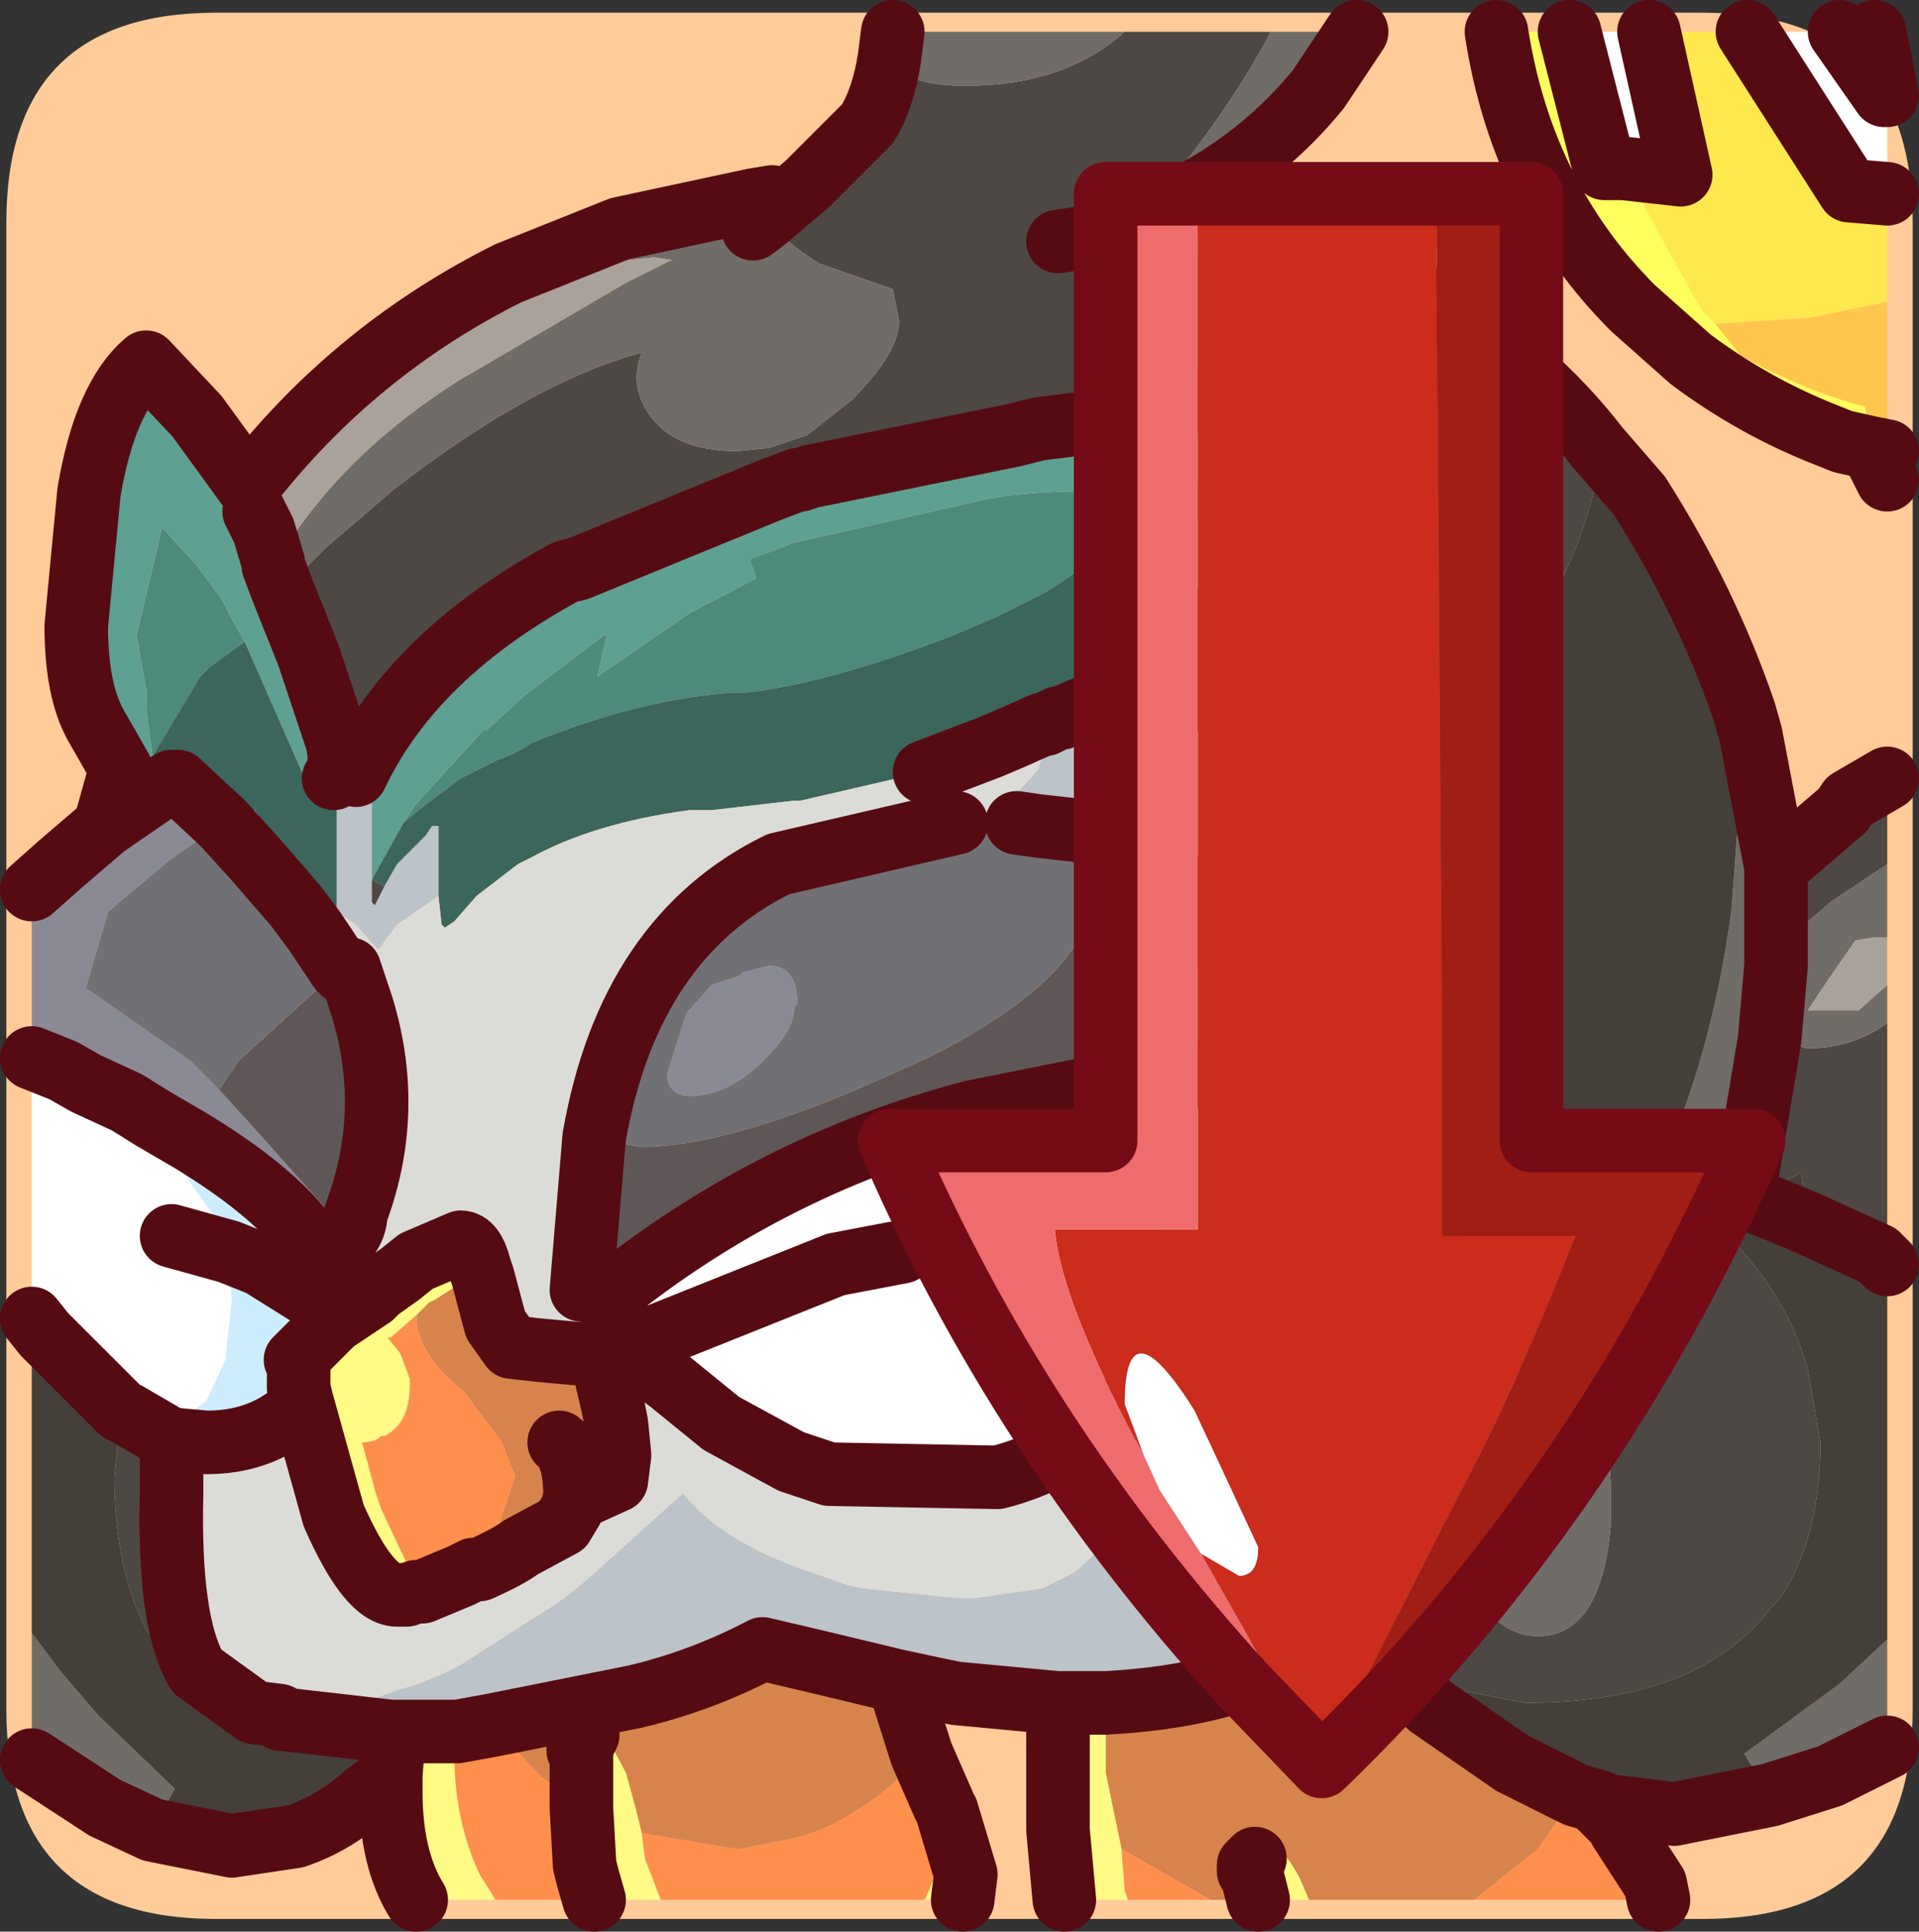 <?xml version="1.0" encoding="UTF-8" standalone="no"?>
<svg xmlns:ffdec="https://www.free-decompiler.com/flash" xmlns:xlink="http://www.w3.org/1999/xlink" ffdec:objectType="frame" height="30.4px" width="30.2px" xmlns="http://www.w3.org/2000/svg">
  <rect width="100%" height="100%" fill="#333333" stroke="none"/>
  <g transform="matrix(1.0, 0.0, 0.0, 1.0, 0.15, 0.15)">
    <use ffdec:characterId="1" height="30.0" transform="matrix(1.0, 0.0, 0.0, 1.0, 0.0, 0.0)" width="30.0" xlink:href="#shape0"/>
    <use ffdec:characterId="3" height="30.4" transform="matrix(1.0, 0.0, 0.0, 1.0, -0.15, -0.15)" width="30.2" xlink:href="#sprite0"/>
  </g>
  <defs>
    <g id="shape0" transform="matrix(1.0, 0.0, 0.0, 1.0, 0.0, 0.0)">
      <path d="M0.0 0.0 L30.0 0.0 30.0 30.0 0.0 30.0 0.0 0.0" fill="#33cc66" fill-opacity="0.0" fill-rule="evenodd" stroke="none"/>
    </g>
    <g id="sprite0" transform="matrix(1.0, 0.0, 0.0, 1.0, 30.1, 30.2)">
      <use ffdec:characterId="2" height="30.4" transform="matrix(1.0, 0.0, 0.0, 1.0, -30.1, -30.2)" width="30.2" xlink:href="#shape1"/>
    </g>
    <g id="shape1" transform="matrix(1.0, 0.0, 0.0, 1.0, 30.1, 30.2)">
      <path d="M0.0 -26.7 L0.0 -3.3 Q0.0 0.0 -3.3 0.0 L-26.7 0.0 Q-30.0 0.0 -30.0 -3.3 L-30.0 -26.7 Q-30.0 -30.0 -26.7 -30.0 L-3.3 -30.0 Q0.0 -30.0 0.0 -26.7" fill="#ffcc99" fill-rule="evenodd" stroke="none"/>
      <path d="M-16.1 -29.3 L-16.05 -29.15 Q-15.7 -28.85 -14.9 -28.85 -13.35 -28.85 -12.4 -29.7 L-10.1 -29.7 Q-10.7 -28.55 -11.8 -27.2 L-12.2 -26.75 -13.1 -26.45 -13.1 -26.3 -13.35 -26.1 -11.55 -26.2 -9.5 -26.05 -7.55 -25.25 -7.5 -25.4 Q-5.95 -24.45 -4.95 -23.15 L-4.3 -22.4 -5.0 -22.55 Q-5.5 -20.35 -7.55 -18.45 L-8.75 -17.55 -9.35 -18.25 Q-10.45 -19.25 -11.8 -19.25 L-12.25 -19.2 -12.0 -19.4 Q-11.05 -20.2 -10.25 -21.55 L-10.0 -22.1 Q-9.45 -23.15 -9.45 -23.8 L-9.5 -23.95 -9.5 -24.1 -10.15 -24.1 -12.6 -23.65 -12.55 -23.4 -12.95 -23.55 -13.75 -23.45 -14.15 -23.35 -17.35 -22.7 -17.5 -22.65 -17.55 -22.65 -17.95 -22.5 -21.0 -21.25 -21.2 -21.2 Q-23.6 -19.9 -24.5 -18.0 L-24.55 -17.9 -24.8 -17.7 -24.85 -17.8 -24.85 -17.9 -24.85 -17.95 -24.85 -18.05 -24.8 -18.55 -25.25 -19.9 -25.45 -20.4 -25.65 -20.9 -24.95 -21.6 -23.9 -22.5 Q-21.7 -24.2 -20.0 -24.65 -20.2 -24.15 -19.9 -23.7 -19.5 -23.1 -18.5 -23.1 L-18.0 -23.15 -17.4 -23.35 -16.7 -23.9 Q-15.95 -24.65 -15.95 -25.15 L-16.05 -25.65 -17.2 -26.05 Q-17.7 -26.35 -18.05 -26.75 L-17.4 -27.3 -16.45 -28.25 Q-16.2 -28.65 -16.1 -29.3 M-13.45 -26.4 L-13.1 -26.45 -13.45 -26.4 M-24.05 -16.25 L-24.2 -15.95 -24.25 -16.0 -24.25 -16.35 -24.05 -16.25 M-24.8 -18.55 Q-24.7 -18.15 -24.85 -17.95 -24.7 -18.15 -24.8 -18.55 M-27.4 -7.55 L-27.4 -6.7 Q-27.45 -4.65 -27.0 -3.9 L-26.1 -3.25 -25.7 -3.2 -25.7 -3.15 -23.95 -2.95 -24.55 -2.9 Q-26.65 -2.9 -27.55 -4.25 L-27.8 -4.55 Q-28.3 -5.55 -28.3 -6.95 L-28.2 -8.0 -28.1 -7.95 -27.5 -7.6 -27.4 -7.55 M-2.15 -16.55 L-1.1 -17.45 -1.0 -17.6 -0.4 -17.95 -0.4 -16.6 -0.7 -16.4 -1.3 -16.0 -1.35 -15.95 -1.7 -15.65 -2.15 -15.0 -2.15 -16.55 M-0.4 -14.1 L-0.4 -10.3 -0.55 -10.45 -1.65 -10.95 -1.75 -11.75 Q-1.9 -11.65 -2.2 -11.55 L-2.65 -11.45 -2.25 -13.85 -1.65 -13.7 Q-1.05 -13.7 -0.55 -14.0 L-0.4 -14.1 M-12.95 -23.55 L-12.6 -23.65 -12.95 -23.55 M-4.15 -11.5 L-4.0 -11.5 -3.85 -11.5 -2.7 -11.35 -2.65 -11.35 -2.25 -11.2 -2.85 -10.7 Q-1.95 -9.75 -1.65 -8.65 L-1.45 -7.5 Q-1.45 -6.05 -2.05 -5.1 L-2.35 -4.75 Q-3.5 -3.4 -6.1 -3.4 L-7.65 -3.7 -8.05 -3.8 -8.3 -4.15 -8.7 -4.9 -8.9 -5.55 -9.05 -6.45 -9.0 -7.8 -9.05 -8.0 Q-8.9 -8.95 -8.35 -9.65 L-7.1 -10.7 Q-5.75 -11.45 -4.15 -11.5 M-4.75 -6.85 L-4.8 -7.6 -4.85 -8.05 Q-5.0 -9.05 -5.55 -9.45 -5.9 -9.8 -6.45 -9.8 L-6.9 -9.65 -7.45 -9.3 -7.2 -9.0 -7.55 -8.3 -7.55 -7.5 -7.55 -7.3 -7.25 -5.75 -7.15 -5.5 Q-6.6 -4.45 -5.9 -4.45 -4.9 -4.45 -4.75 -6.2 L-4.75 -6.85" fill="#4d4843" fill-rule="evenodd" stroke="none"/>
      <path d="M-16.1 -29.3 L-16.05 -29.7 -12.4 -29.7 Q-13.35 -28.85 -14.9 -28.85 -15.7 -28.85 -16.05 -29.15 L-16.1 -29.3 M-18.25 -26.6 L-18.05 -26.75 -18.25 -26.6 M-20.35 -26.6 L-18.25 -27.05 -17.95 -27.1 -17.65 -27.3 -17.4 -27.3 -18.05 -26.75 Q-17.7 -26.35 -17.2 -26.05 L-16.05 -25.65 -15.95 -25.15 Q-15.95 -24.65 -16.7 -23.9 L-17.4 -23.35 -18.0 -23.15 -18.5 -23.1 Q-19.5 -23.1 -19.9 -23.7 -20.2 -24.15 -20.0 -24.65 -21.7 -24.2 -23.9 -22.5 L-24.95 -21.6 -25.65 -20.9 -25.8 -21.3 -25.8 -21.35 -25.95 -21.85 -25.5 -21.75 Q-24.55 -23.15 -22.9 -24.2 L-20.25 -25.75 Q-19.85 -25.95 -19.55 -26.1 L-19.5 -26.1 -19.8 -26.15 -20.3 -26.1 -20.35 -26.6 M-12.2 -26.75 L-11.8 -27.2 Q-10.7 -28.55 -10.1 -29.7 L-8.75 -29.7 -9.35 -28.8 Q-10.2 -27.75 -11.45 -27.1 L-12.2 -26.75 -11.45 -27.1 Q-9.2 -26.45 -7.5 -25.4 L-7.55 -25.25 -9.5 -26.05 -11.55 -26.2 -13.35 -26.1 -13.1 -26.3 -13.1 -26.45 -12.2 -26.75 M-29.6 -4.5 L-29.15 -3.9 -28.55 -3.2 -27.35 -2.05 -27.7 -1.4 -28.45 -1.75 -29.6 -2.5 -29.6 -4.5 M-9.05 -5.3 L-9.35 -6.25 -9.3 -6.3 Q-9.2 -6.4 -9.05 -6.45 L-8.9 -5.55 -8.7 -4.9 -8.95 -4.85 -9.05 -5.3 M-2.55 -18.65 L-2.15 -16.55 -2.15 -15.0 -1.7 -15.65 -1.35 -15.95 -1.3 -16.0 -0.7 -16.4 -0.4 -16.6 -0.4 -15.45 -0.6 -15.45 -0.9 -15.4 -1.35 -14.75 -1.65 -14.3 -0.85 -14.3 -0.4 -14.7 -0.4 -14.1 -0.55 -14.0 Q-1.05 -13.7 -1.65 -13.7 L-2.25 -13.85 -2.15 -15.0 -2.25 -13.85 -2.65 -11.45 -2.7 -11.35 -3.85 -11.5 -4.0 -11.5 -4.15 -11.5 -4.15 -11.6 -4.0 -11.75 Q-3.15 -13.6 -2.85 -15.9 L-2.65 -18.6 -2.55 -18.65 M-0.4 -4.4 L-0.4 -2.7 -1.3 -2.25 -2.25 -1.95 -2.65 -2.6 -1.15 -3.7 -0.4 -4.4 M-4.75 -6.85 L-4.75 -6.2 Q-4.9 -4.45 -5.9 -4.45 -6.6 -4.45 -7.15 -5.5 L-7.25 -5.75 -7.55 -7.3 -7.55 -7.5 -7.55 -8.3 -7.2 -9.0 -7.45 -9.3 -6.9 -9.65 -6.45 -9.8 Q-5.9 -9.8 -5.55 -9.45 -5.0 -9.05 -4.85 -8.05 L-4.8 -7.6 -4.75 -6.85 M-6.15 -8.55 Q-6.85 -8.55 -6.85 -7.25 L-6.75 -7.0 -6.6 -6.85 -6.25 -6.7 -6.0 -6.7 -5.6 -7.2 -5.5 -8.0 Q-5.5 -8.35 -5.8 -8.45 L-6.15 -8.55" fill="#706c68" fill-rule="evenodd" stroke="none"/>
      <path d="M-20.35 -26.6 L-20.3 -26.1 -19.8 -26.15 -19.5 -26.1 -19.55 -26.1 Q-19.85 -25.95 -20.25 -25.75 L-22.9 -24.2 Q-24.55 -23.15 -25.5 -21.75 L-25.95 -21.85 -26.1 -22.15 -26.2 -22.55 -26.15 -22.6 Q-24.5 -24.7 -22.1 -25.9 L-20.35 -26.6 M-0.4 -15.45 L-0.4 -14.7 -0.85 -14.3 -1.65 -14.3 -1.35 -14.75 -0.9 -15.4 -0.6 -15.45 -0.4 -15.45 M-6.15 -8.55 L-5.8 -8.45 Q-5.5 -8.35 -5.5 -8.0 L-5.6 -7.2 -6.0 -6.7 -6.25 -6.7 -6.6 -6.85 -6.75 -7.0 -6.85 -7.25 Q-6.85 -8.55 -6.15 -8.55" fill="#a9a29a" fill-rule="evenodd" stroke="none"/>
      <path d="M-6.55 -29.7 L-5.4 -29.7 -4.85 -27.55 -4.55 -27.55 -3.45 -25.55 -3.3 -25.3 -3.1 -25.1 -2.7 -24.6 Q-1.7 -24.05 -0.75 -23.8 L-0.7 -23.55 -0.4 -23.6 -0.4 -23.1 -0.65 -23.15 -0.7 -23.5 -1.3 -23.35 -1.35 -23.4 -1.35 -23.35 Q-2.5 -23.8 -3.5 -24.55 L-3.5 -25.15 -3.85 -25.15 -4.4 -25.35 Q-6.15 -27.1 -6.55 -29.7" fill="#ffff5e" fill-rule="evenodd" stroke="none"/>
      <path d="M-5.4 -29.7 L-4.15 -29.7 -3.65 -27.45 -4.55 -27.55 -4.85 -27.55 -5.4 -29.7 M-2.6 -29.7 L-1.15 -29.7 -0.45 -28.7 -0.4 -28.7 -0.6 -29.7 -0.4 -29.7 -0.4 -28.7 -0.4 -27.15 -1.0 -27.2 -2.6 -29.7 M-29.6 -13.55 L-29.1 -13.35 -28.75 -13.15 -28.2 -12.7 -27.5 -12.15 -26.65 -10.95 -26.5 -10.5 -27.4 -10.75 -26.5 -10.5 -26.45 -9.75 -26.55 -8.8 -26.85 -8.15 -27.4 -7.75 -27.5 -7.6 -28.1 -7.95 -28.2 -8.0 -29.4 -9.2 -29.6 -9.45 -29.6 -13.55 M-14.4 -6.95 L-17.05 -7.0 -17.65 -7.2 -18.75 -7.8 -19.55 -8.45 -20.15 -8.9 -20.2 -8.95 -20.2 -9.0 -19.95 -9.1 -20.3 -9.45 -20.4 -9.55 -20.6 -9.75 -20.35 -9.95 Q-17.85 -11.9 -14.8 -12.7 L-12.55 -13.15 -12.4 -12.8 Q-11.8 -11.9 -11.8 -11.15 -11.8 -10.6 -12.05 -10.0 L-12.4 -9.25 -12.8 -8.65 -13.05 -8.35 -14.4 -6.95 M-15.9 -10.5 L-16.95 -10.3 -19.95 -9.1 -16.95 -10.3 -15.9 -10.5" fill="#ffffff" fill-rule="evenodd" stroke="none"/>
      <path d="M-4.15 -29.7 L-2.6 -29.7 -1.0 -27.2 -0.4 -27.15 -0.4 -25.45 -1.6 -25.2 -3.1 -25.1 -3.3 -25.3 -3.45 -25.55 -4.55 -27.55 -3.65 -27.45 -4.15 -29.7 M-1.15 -29.7 L-0.6 -29.7 -0.4 -28.7 -0.45 -28.7 -1.15 -29.7 M-0.55 -22.95 L-0.4 -23.0 -0.4 -22.65 -0.55 -22.95 M-4.4 -25.35 L-3.85 -25.15 -3.5 -25.15 -3.5 -24.55 -4.4 -25.35 M-1.3 -23.35 L-0.7 -23.5 -0.65 -23.15 -1.1 -23.25 -1.35 -23.35 -1.3 -23.35" fill="#ffe84d" fill-rule="evenodd" stroke="none"/>
      <path d="M-0.4 -25.45 L-0.4 -23.6 -0.7 -23.55 -0.75 -23.8 Q-1.7 -24.05 -2.7 -24.6 L-3.1 -25.1 -1.6 -25.2 -0.4 -25.45 M-1.35 -23.35 L-1.35 -23.4 -1.3 -23.35 -1.35 -23.35" fill="#ffc64d" fill-rule="evenodd" stroke="none"/>
      <path d="M-23.75 -17.25 L-23.55 -17.55 -22.5 -18.7 -22.45 -18.7 -21.85 -19.25 -20.6 -20.2 -20.55 -20.2 -20.7 -19.55 -19.25 -20.55 -18.2 -21.1 -18.3 -21.4 -17.75 -21.6 -17.65 -21.65 -14.55 -22.35 -14.25 -22.4 -13.7 -22.45 -12.35 -22.5 Q-12.4 -21.6 -13.7 -20.85 L-14.4 -20.5 -15.1 -20.2 Q-17.05 -19.45 -18.35 -19.3 L-18.5 -19.3 -18.55 -19.3 Q-20.05 -19.2 -21.75 -18.5 -21.95 -18.35 -22.25 -18.25 L-22.85 -17.95 -23.45 -17.5 -23.75 -17.25 M-27.7 -18.3 L-27.8 -19.05 -27.8 -19.35 -27.95 -20.2 -27.55 -21.9 -27.0 -21.3 -26.6 -20.75 -26.5 -20.55 -26.25 -20.1 -26.8 -19.7 -26.95 -19.55 -27.7 -18.3" fill="#4e8a7c" fill-rule="evenodd" stroke="none"/>
      <path d="M-25.95 -21.85 L-25.8 -21.35 -25.8 -21.3 -25.65 -20.9 -25.45 -20.4 -25.25 -19.9 -24.8 -18.55 -24.85 -18.05 -24.85 -17.95 -24.85 -17.9 -24.85 -17.8 -24.8 -17.7 -25.15 -17.6 -26.25 -20.1 -26.5 -20.55 -26.6 -20.75 -27.0 -21.3 -27.55 -21.9 -27.95 -20.2 -27.8 -19.35 -27.8 -19.05 -27.7 -18.3 -27.75 -17.95 -27.8 -17.8 -28.1 -17.9 -28.2 -18.1 -28.6 -18.8 Q-28.9 -19.35 -28.9 -20.35 L-28.7 -22.45 Q-28.45 -23.95 -27.8 -24.5 L-27.0 -23.65 -26.2 -22.55 -26.1 -22.15 -25.95 -21.85 M-12.35 -22.5 L-13.7 -22.45 -14.25 -22.4 -14.55 -22.35 -17.65 -21.65 -17.75 -21.6 -18.3 -21.4 -18.2 -21.1 -19.25 -20.55 -20.7 -19.55 -20.55 -20.2 -20.6 -20.2 -21.85 -19.25 -22.45 -18.7 -22.5 -18.7 -23.55 -17.55 -23.75 -17.25 -24.25 -16.35 -24.25 -17.9 -24.5 -18.0 Q-23.6 -19.9 -21.2 -21.2 L-21.0 -21.25 -17.95 -22.5 -17.55 -22.65 -17.5 -22.65 -17.35 -22.7 -14.15 -23.35 -13.75 -23.45 -12.95 -23.55 -12.55 -23.4 -12.6 -23.65 -10.15 -24.1 -9.5 -24.1 -9.5 -23.95 -9.45 -23.8 Q-9.45 -23.15 -10.0 -22.1 L-10.25 -21.55 Q-11.05 -20.2 -12.0 -19.4 L-12.25 -19.2 -13.05 -19.05 Q-11.8 -20.55 -11.35 -21.65 L-11.1 -22.55 -12.35 -22.5" fill="#5ea092" fill-rule="evenodd" stroke="none"/>
      <path d="M-23.75 -17.25 L-23.45 -17.5 -22.85 -17.95 -22.25 -18.25 Q-21.95 -18.35 -21.75 -18.5 -20.05 -19.2 -18.55 -19.3 L-18.5 -19.3 -18.35 -19.3 Q-17.05 -19.45 -15.1 -20.2 L-14.4 -20.5 -13.7 -20.85 Q-12.4 -21.6 -12.35 -22.5 L-11.1 -22.55 -11.35 -21.65 Q-11.8 -20.55 -13.05 -19.05 L-13.4 -18.9 -13.45 -18.9 -13.65 -18.8 -13.7 -18.8 -14.15 -18.6 -14.5 -18.45 -15.55 -18.05 -17.5 -17.6 -17.6 -17.6 -18.9 -17.45 -19.05 -17.45 -19.25 -17.45 Q-20.75 -17.25 -21.75 -16.7 L-21.95 -16.6 -22.6 -16.1 -22.95 -15.7 -23.1 -15.6 -23.15 -15.65 -23.2 -16.1 -23.2 -16.55 -23.2 -17.05 -23.2 -17.2 -23.3 -17.2 -23.4 -17.05 -23.85 -16.6 -24.05 -16.25 -24.25 -16.35 -23.75 -17.25 M-27.8 -17.8 L-27.75 -17.95 -27.7 -18.3 -26.95 -19.55 -26.8 -19.7 -26.25 -20.1 -25.15 -17.6 -24.8 -17.7 -24.8 -15.85 -24.8 -15.7 -24.85 -15.7 -25.0 -15.9 -25.8 -17.05 -26.1 -17.45 -26.1 -16.7 -26.6 -17.25 -27.3 -17.9 -27.4 -17.9 -27.65 -17.75 -27.7 -17.8 -27.8 -17.8" fill="#3c655c" fill-rule="evenodd" stroke="none"/>
      <path d="M-13.05 -19.05 L-12.25 -19.2 -11.8 -19.25 Q-10.45 -19.25 -9.35 -18.25 L-8.75 -17.55 Q-8.2 -16.65 -8.2 -15.55 -8.2 -13.35 -9.85 -11.7 -9.6 -12.4 -9.75 -13.25 L-9.75 -13.35 -9.65 -13.7 -9.85 -15.25 -11.05 -15.45 -11.25 -15.7 Q-11.5 -16.4 -12.05 -16.8 -12.15 -17.1 -12.5 -17.2 L-13.35 -17.3 -13.4 -17.3 -13.75 -17.2 -14.1 -17.25 -14.55 -17.25 -14.3 -17.5 -13.75 -18.1 -13.75 -18.15 -13.7 -18.25 -13.75 -18.3 -14.0 -18.55 -14.15 -18.6 -13.7 -18.8 -13.65 -18.8 -13.45 -18.9 -13.4 -18.9 -13.05 -19.05 M-24.5 -18.0 L-24.25 -17.9 -24.25 -16.35 -24.25 -16.0 -24.2 -15.95 -24.05 -16.25 -23.85 -16.6 -23.4 -17.05 -23.3 -17.2 -23.2 -17.2 -23.2 -17.05 -23.2 -16.55 -23.2 -16.1 -23.85 -15.65 -24.15 -15.25 -24.5 -15.65 -24.8 -15.85 -24.8 -17.7 -24.55 -17.9 -24.5 -18.0 M-28.2 -18.1 L-28.1 -17.9 -27.8 -17.8 -27.7 -17.8 -27.65 -17.75 -28.45 -17.2 -28.2 -18.1 M-26.1 -16.7 L-26.1 -17.45 -25.8 -17.05 -25.0 -15.9 -25.3 -15.95 -25.45 -15.95 -26.1 -16.7 M-25.2 -9.8 L-24.9 -10.1 -25.0 -10.35 -24.85 -10.3 -24.9 -10.1 -24.85 -9.75 -24.85 -9.55 -24.85 -9.75 -24.9 -10.1 -24.85 -10.3 -24.65 -10.7 Q-24.5 -10.9 -24.5 -11.1 L-24.35 -10.5 -24.25 -9.8 -24.85 -9.4 -24.85 -9.5 -24.85 -9.55 -25.0 -9.55 -25.2 -9.8 M-25.7 -3.15 L-25.65 -3.25 Q-24.75 -3.25 -23.85 -3.6 -23.3 -3.75 -22.85 -4.0 L-21.6 -4.8 Q-21.25 -5.0 -20.85 -5.35 L-19.35 -6.7 Q-18.8 -6.0 -17.6 -5.55 L-16.75 -5.25 -16.5 -5.2 -15.05 -5.05 -14.75 -5.05 -13.7 -5.2 -13.2 -5.45 -12.75 -5.85 Q-12.25 -6.45 -12.25 -6.95 L-12.45 -8.0 -12.35 -8.15 -11.7 -8.75 -10.55 -7.75 -9.4 -6.3 -9.35 -6.25 -9.05 -5.3 -9.2 -4.85 Q-9.35 -4.45 -9.85 -4.1 -10.85 -3.5 -12.7 -3.4 L-13.05 -3.4 -13.15 -3.4 -13.45 -3.4 -15.05 -3.55 -15.3 -3.6 -16.0 -3.75 -17.25 -4.05 -18.1 -4.25 Q-19.05 -3.75 -20.1 -3.5 L-22.35 -3.05 -22.9 -2.95 -23.8 -2.95 -23.9 -2.95 -23.95 -2.95 -25.7 -3.15 M-19.55 -8.45 L-19.75 -8.5 -19.85 -8.55 -20.15 -8.9 -19.55 -8.45 M-20.3 -9.45 L-19.95 -9.1 -20.2 -9.0 -20.3 -9.45" fill="#bcc3c9" fill-rule="evenodd" stroke="none"/>
      <path d="M-27.4 -17.9 L-27.3 -17.9 -26.6 -17.25 -26.95 -17.0 -27.45 -16.65 -28.4 -15.85 -28.75 -14.65 -27.1 -13.5 -26.65 -13.05 -26.15 -12.5 -24.9 -11.1 -25.25 -10.75 -25.4 -10.9 Q-25.95 -11.55 -27.1 -12.25 L-27.7 -12.6 -28.1 -12.85 -28.75 -13.15 -29.1 -13.35 -29.6 -13.55 -29.6 -16.2 -29.15 -16.6 -28.45 -17.2 -27.65 -17.75 -27.4 -17.9 M-19.25 -12.95 L-19.3 -12.95 Q-19.6 -13.0 -19.6 -13.3 L-19.3 -14.25 -18.9 -14.7 -18.45 -14.85 -18.4 -14.9 -18.0 -15.0 Q-17.55 -15.0 -17.55 -14.4 L-17.6 -14.35 Q-17.6 -14.0 -18.0 -13.6 -18.6 -12.95 -19.25 -12.95" fill="#8a8a95" fill-rule="evenodd" stroke="none"/>
      <path d="M-26.1 -16.7 L-25.45 -15.95 -25.15 -15.55 -24.75 -14.95 -26.35 -13.5 -26.65 -13.05 -27.1 -13.5 -28.75 -14.65 -28.4 -15.85 -27.45 -16.65 -26.95 -17.0 -26.6 -17.25 -26.1 -16.7 M-20.75 -12.3 Q-20.2 -15.45 -17.85 -16.6 L-15.05 -17.25 -14.6 -17.25 -14.55 -17.25 -14.1 -17.25 -14.0 -17.2 -13.6 -16.95 Q-12.95 -16.6 -12.95 -16.05 -12.95 -15.65 -13.2 -15.3 -13.75 -14.45 -15.4 -13.6 L-15.95 -13.35 Q-18.45 -12.2 -19.9 -12.15 L-20.0 -12.15 -20.65 -12.25 -20.75 -12.3 M-19.25 -12.95 Q-18.6 -12.95 -18.0 -13.6 -17.6 -14.0 -17.6 -14.35 L-17.55 -14.4 Q-17.55 -15.0 -18.0 -15.0 L-18.4 -14.9 -18.45 -14.85 -18.9 -14.7 -19.3 -14.25 -19.6 -13.3 Q-19.6 -13.0 -19.3 -12.95 L-19.25 -12.95" fill="#717175" fill-rule="evenodd" stroke="none"/>
      <path d="M-28.75 -13.15 L-28.1 -12.85 -27.7 -12.6 -27.1 -12.25 Q-25.95 -11.55 -25.4 -10.9 L-25.25 -10.75 -25.0 -10.35 -24.9 -10.1 -25.2 -9.8 -26.0 -10.3 -26.5 -10.5 -26.0 -10.3 -25.2 -9.8 -25.0 -9.55 -24.85 -9.55 -24.85 -9.5 -24.85 -9.4 -25.45 -8.8 -25.4 -8.75 -25.4 -8.35 -25.35 -8.15 -25.5 -7.95 Q-26.05 -7.5 -26.85 -7.5 L-27.4 -7.55 -27.5 -7.6 -27.4 -7.75 -26.85 -8.15 -26.55 -8.8 -26.45 -9.75 -26.5 -10.5 -26.65 -10.95 -27.5 -12.15 -28.2 -12.7 -28.75 -13.15 M-12.45 -8.0 Q-13.4 -7.2 -14.4 -6.95 L-13.05 -8.35 -12.8 -8.65 -12.4 -9.25 -12.05 -10.0 Q-11.8 -10.6 -11.8 -11.15 -11.8 -11.9 -12.4 -12.8 L-12.55 -13.15 -11.4 -13.25 -9.75 -13.35 -9.75 -13.25 Q-9.6 -12.4 -9.85 -11.7 L-10.35 -10.45 Q-11.0 -9.45 -11.7 -8.75 L-12.35 -8.15 -12.45 -8.0" fill="#cdedff" fill-rule="evenodd" stroke="none"/>
      <path d="M-25.25 -10.75 L-24.9 -11.1 -26.15 -12.5 -26.65 -13.05 -26.35 -13.5 -24.75 -14.95 -24.7 -14.9 -24.6 -14.95 -24.4 -14.35 Q-23.9 -12.7 -24.5 -11.1 -24.5 -10.9 -24.65 -10.7 L-24.85 -10.3 -25.0 -10.35 -25.25 -10.75 M-20.6 -9.75 L-20.95 -9.9 -20.75 -12.3 -20.65 -12.25 -20.0 -12.15 -19.9 -12.15 Q-18.45 -12.2 -15.95 -13.35 L-15.4 -13.6 Q-13.75 -14.45 -13.2 -15.3 -12.95 -15.65 -12.95 -16.05 -12.95 -16.6 -13.6 -16.95 L-14.0 -17.2 -14.1 -17.25 -13.75 -17.2 -12.85 -17.1 -12.05 -16.8 Q-11.5 -16.4 -11.25 -15.7 L-11.05 -15.45 -9.85 -15.25 -9.65 -13.7 -9.75 -13.35 -11.4 -13.25 -12.55 -13.15 -14.8 -12.7 Q-17.85 -11.9 -20.35 -9.95 L-20.6 -9.75" fill="#5f5757" fill-rule="evenodd" stroke="none"/>
      <path d="M-25.45 -15.95 L-25.3 -15.95 -25.0 -15.9 -24.85 -15.7 -24.8 -15.7 -24.8 -15.85 -24.5 -15.65 -24.15 -15.25 -23.85 -15.65 -23.2 -16.1 -23.15 -15.65 -23.1 -15.6 -22.95 -15.7 -22.6 -16.1 -21.95 -16.6 -21.75 -16.7 Q-20.75 -17.25 -19.25 -17.45 L-19.05 -17.45 -18.9 -17.45 -17.6 -17.6 -17.5 -17.6 -15.55 -18.05 -14.5 -18.45 -14.15 -18.6 -14.0 -18.55 -13.75 -18.3 -13.7 -18.25 -13.75 -18.15 -13.75 -18.1 -14.3 -17.5 -14.55 -17.25 -14.6 -17.25 -15.05 -17.25 -17.85 -16.6 Q-20.2 -15.45 -20.75 -12.3 L-20.95 -9.9 -20.6 -9.75 -20.4 -9.55 -20.2 -8.95 -20.4 -9.55 -20.3 -9.45 -20.2 -9.0 -20.2 -8.95 -20.15 -8.9 -19.85 -8.55 -19.75 -8.5 -19.55 -8.45 -18.75 -7.8 -17.65 -7.2 -17.05 -7.0 -14.4 -6.95 Q-13.4 -7.2 -12.45 -8.0 L-12.25 -6.95 Q-12.25 -6.45 -12.75 -5.85 L-13.2 -5.45 -13.7 -5.2 -14.75 -5.05 -15.05 -5.05 -16.5 -5.2 -16.75 -5.25 -17.6 -5.55 Q-18.8 -6.0 -19.35 -6.7 L-20.85 -5.35 Q-21.25 -5.0 -21.6 -4.8 L-22.85 -4.0 Q-23.3 -3.75 -23.85 -3.6 -24.75 -3.25 -25.65 -3.25 L-25.7 -3.15 -25.7 -3.2 -26.1 -3.25 -27.0 -3.9 Q-27.45 -4.65 -27.4 -6.7 L-27.4 -7.55 -26.85 -7.5 Q-26.05 -7.5 -25.5 -7.95 L-25.35 -8.15 -24.85 -6.35 Q-24.3 -5.1 -23.85 -5.1 L-23.7 -5.1 -23.55 -5.15 -23.45 -5.15 -22.85 -5.4 -22.65 -5.5 -22.55 -5.5 Q-22.1 -5.7 -21.9 -5.85 L-21.25 -6.2 -21.1 -6.45 -21.05 -6.65 -20.95 -6.65 -20.4 -6.9 -20.35 -7.3 -20.4 -7.8 -20.45 -8.05 -20.6 -8.7 Q-20.75 -8.9 -21.05 -8.9 L-21.6 -8.95 -22.05 -9.0 -22.3 -9.35 -22.5 -10.1 -22.55 -10.25 Q-22.65 -10.65 -22.85 -10.65 -22.65 -10.65 -22.55 -10.25 L-22.5 -10.1 -22.55 -10.2 -22.85 -10.65 -23.55 -10.35 -23.8 -10.15 -24.15 -9.9 -24.25 -9.8 -24.35 -10.5 -24.5 -11.1 Q-23.9 -12.7 -24.4 -14.35 L-24.6 -14.95 -24.7 -14.9 -24.75 -14.95 -25.15 -15.55 -25.45 -15.95 M-13.75 -17.2 L-13.4 -17.3 -13.35 -17.3 -12.5 -17.2 Q-12.15 -17.1 -12.05 -16.8 L-12.85 -17.1 -13.75 -17.2" fill="#dbdcd7" fill-rule="evenodd" stroke="none"/>
      <path d="M-22.5 -10.1 L-22.3 -9.35 -22.05 -9.0 -21.6 -8.95 -21.05 -8.9 Q-20.75 -8.9 -20.6 -8.7 L-20.45 -8.05 -20.4 -7.8 -20.35 -7.3 -20.4 -6.9 -20.95 -6.65 -21.05 -6.65 -21.1 -6.45 -21.25 -6.2 -21.9 -5.85 Q-22.1 -5.7 -22.55 -5.5 L-22.65 -5.5 -22.5 -5.65 -22.35 -5.85 -22.35 -5.9 -22.0 -6.95 -22.0 -7.0 -22.05 -7.1 -22.2 -7.5 -22.8 -8.3 Q-23.55 -8.9 -23.55 -9.5 L-23.35 -9.7 -23.25 -9.75 -22.55 -10.2 -22.5 -10.1 M-21.3 -7.5 Q-21.05 -7.3 -21.05 -6.65 -21.05 -7.3 -21.3 -7.5 M-22.35 -3.05 L-20.1 -3.5 Q-19.05 -3.75 -18.1 -4.25 L-17.25 -4.05 -16.0 -3.75 -15.9 -3.55 -15.6 -2.6 Q-16.0 -2.1 -16.55 -1.75 -17.15 -1.35 -17.7 -1.25 L-18.45 -1.1 -18.5 -1.1 -20.0 -1.35 -20.1 -1.75 -20.25 -2.3 -20.6 -2.95 -20.85 -2.9 -20.95 -2.7 -20.95 -2.65 -20.95 -2.6 -20.95 -1.75 -21.6 -2.25 -22.35 -3.05 M-12.7 -3.4 Q-10.85 -3.5 -9.85 -4.1 -9.35 -4.45 -9.2 -4.85 L-9.05 -5.3 -8.95 -4.85 -8.7 -4.9 -8.3 -4.15 -8.05 -3.8 -7.6 -3.35 -6.3 -2.45 -5.3 -1.95 -5.9 -1.1 -6.9 -0.3 -9.5 -0.3 -9.65 -0.65 Q-9.95 -1.2 -10.15 -1.15 L-10.35 -0.95 -10.45 -0.85 -10.4 -0.75 -10.4 -0.7 -10.3 -0.3 -11.05 -0.3 -12.1 -0.9 -12.45 -1.1 -12.7 -2.3 -12.7 -3.4 M-20.95 -2.7 L-21.0 -2.65 -20.95 -2.65 -21.0 -2.65 -20.95 -2.7 M-10.4 -0.75 L-10.45 -0.75 -10.45 -0.85 -10.45 -0.75 -10.4 -0.75" fill="#d6844b" fill-rule="evenodd" stroke="none"/>
      <path d="M-24.25 -9.8 L-24.15 -9.9 -23.8 -10.15 -23.55 -10.35 -22.85 -10.65 -22.55 -10.2 -23.25 -9.75 -23.35 -9.7 -23.55 -9.5 -23.95 -9.15 -24.0 -9.15 -23.8 -8.9 -23.65 -8.5 -23.65 -8.4 Q-23.65 -7.8 -24.05 -7.6 L-24.1 -7.6 Q-24.2 -7.5 -24.4 -7.5 L-24.2 -6.75 -24.1 -6.45 -23.7 -5.6 -23.55 -5.65 -23.35 -5.7 -22.7 -5.85 -22.4 -5.9 -22.35 -5.9 -22.35 -5.85 -22.5 -5.65 -22.65 -5.5 -22.85 -5.4 -23.45 -5.15 -23.55 -5.15 -23.7 -5.1 -23.85 -5.1 Q-24.3 -5.1 -24.85 -6.35 L-25.35 -8.15 -25.4 -8.35 -25.4 -8.75 -25.45 -8.8 -24.85 -9.4 -24.25 -9.8 M-23.95 -2.25 L-23.9 -2.95 -23.8 -2.95 -22.9 -2.95 -22.9 -2.9 -22.95 -2.6 Q-22.95 -1.55 -22.55 -0.7 L-22.3 -0.3 -23.55 -0.3 Q-23.95 -0.95 -23.95 -2.0 L-23.95 -2.25 M-13.45 -3.4 L-13.15 -3.4 -13.05 -3.4 -12.7 -3.4 -12.7 -2.3 -12.45 -1.1 -12.4 -0.45 -12.35 -0.3 -13.35 -0.3 -13.45 -1.4 -13.4 -1.55 -13.45 -1.6 -13.45 -3.4 M-20.75 -0.3 L-20.85 -0.65 -20.9 -0.85 -20.95 -1.75 -20.95 -2.6 -20.95 -2.65 -20.95 -2.7 -20.85 -2.9 -20.6 -2.95 -20.25 -2.3 -20.1 -1.75 -20.0 -1.35 -19.95 -0.95 -19.7 -0.3 -20.75 -0.3 M-4.6 -1.4 L-4.05 -0.55 -4.0 -0.3 -4.5 -0.3 -4.6 -1.4 M-9.5 -0.3 L-10.3 -0.3 -10.4 -0.7 -10.4 -0.75 -10.45 -0.85 -10.35 -0.95 -10.15 -1.15 Q-9.95 -1.2 -9.65 -0.65 L-9.5 -0.3 M-15.55 -0.3 Q-15.25 -0.9 -15.2 -1.7 L-14.9 -0.7 -14.95 -0.3 -15.55 -0.3" fill="#fffb85" fill-rule="evenodd" stroke="none"/>
      <path d="M-23.55 -9.5 Q-23.55 -8.9 -22.8 -8.3 L-22.2 -7.5 -22.05 -7.1 -22.0 -7.0 -22.0 -6.95 -22.35 -5.9 -22.4 -5.9 -22.7 -5.85 -23.35 -5.7 -23.55 -5.65 -23.7 -5.6 -24.1 -6.45 -24.2 -6.75 -24.4 -7.5 Q-24.2 -7.5 -24.1 -7.6 L-24.05 -7.6 Q-23.65 -7.8 -23.65 -8.4 L-23.65 -8.5 -23.8 -8.9 -24.0 -9.15 -23.95 -9.15 -23.55 -9.5 M-22.3 -0.3 L-22.55 -0.7 Q-22.95 -1.55 -22.95 -2.6 L-22.9 -2.9 -22.9 -2.95 -22.35 -3.05 -21.6 -2.25 -20.95 -1.75 -20.9 -0.85 -20.85 -0.65 -20.75 -0.3 -22.3 -0.3 M-20.0 -1.35 L-18.5 -1.1 -18.45 -1.1 -17.7 -1.25 Q-17.15 -1.35 -16.55 -1.75 -16.0 -2.1 -15.6 -2.6 L-15.25 -1.8 -15.2 -1.7 Q-15.25 -0.9 -15.55 -0.3 L-19.7 -0.3 -19.95 -0.95 -20.0 -1.35 M-4.95 -1.8 L-4.65 -1.5 -4.6 -1.4 -4.5 -0.3 -6.9 -0.3 -5.9 -1.1 -5.3 -1.95 -4.95 -1.85 -4.95 -1.8 M-11.05 -0.3 L-12.35 -0.3 -12.4 -0.45 -12.45 -1.1 -12.1 -0.9 -11.05 -0.3 M-13.45 -1.4 L-13.45 -1.6 -13.4 -1.55 -13.45 -1.4" fill="#ff8f4d" fill-rule="evenodd" stroke="none"/>
      <path d="M-29.6 -9.45 L-29.4 -9.2 -28.2 -8.0 -28.3 -6.95 Q-28.3 -5.55 -27.8 -4.55 L-27.55 -4.25 Q-26.65 -2.9 -24.55 -2.9 L-23.95 -2.95 -23.9 -2.95 -23.95 -2.25 -24.35 -1.95 Q-24.85 -1.5 -25.45 -1.3 L-26.45 -1.15 -27.7 -1.4 -27.35 -2.05 -28.55 -3.2 -29.15 -3.9 -29.6 -4.5 -29.6 -9.45 M-9.35 -6.25 L-9.4 -6.3 -10.55 -7.75 -11.7 -8.75 Q-11.0 -9.45 -10.35 -10.45 L-9.85 -11.7 Q-8.2 -13.35 -8.2 -15.55 -8.2 -16.65 -8.75 -17.55 L-7.55 -18.45 Q-5.5 -20.35 -5.0 -22.55 L-4.3 -22.4 Q-3.25 -20.75 -2.65 -19.0 L-2.55 -18.65 -2.65 -18.6 -2.85 -15.9 Q-3.15 -13.6 -4.0 -11.75 L-4.15 -11.6 -4.15 -11.5 Q-5.75 -11.45 -7.1 -10.7 L-8.35 -9.65 Q-8.9 -8.95 -9.05 -8.0 L-9.0 -7.8 -9.05 -6.45 Q-9.2 -6.4 -9.3 -6.3 L-9.35 -6.25 M-0.4 -10.3 L-0.4 -4.4 -1.15 -3.7 -2.65 -2.6 -2.25 -1.95 -3.75 -1.65 -4.95 -1.8 -4.95 -1.85 -5.3 -1.95 -6.3 -2.45 -7.6 -3.35 -8.05 -3.8 -7.65 -3.7 -6.1 -3.4 Q-3.5 -3.4 -2.35 -4.75 L-2.05 -5.1 Q-1.45 -6.05 -1.45 -7.5 L-1.65 -8.65 Q-1.95 -9.75 -2.85 -10.7 L-2.25 -11.2 -1.65 -10.95 -0.55 -10.45 -0.4 -10.3 M-2.65 -11.45 L-2.2 -11.55 Q-1.9 -11.65 -1.75 -11.75 L-1.65 -10.95 -2.25 -11.2 -2.65 -11.35 -2.7 -11.35 -2.65 -11.45" fill="#443f39" fill-rule="evenodd" stroke="none"/>
      <path d="M-16.05 -29.7 L-16.1 -29.3 Q-16.2 -28.65 -16.45 -28.25 L-17.4 -27.3 -18.05 -26.75 -18.25 -26.6 M-17.95 -27.1 L-18.25 -27.05 -20.35 -26.6 -22.1 -25.9 Q-24.5 -24.7 -26.15 -22.6 L-26.2 -22.55 -27.0 -23.65 -27.8 -24.5 Q-28.45 -23.95 -28.7 -22.45 L-28.9 -20.35 Q-28.9 -19.35 -28.6 -18.8 L-28.2 -18.1 -28.1 -17.9 M-25.95 -21.85 L-25.8 -21.35 M-25.8 -21.3 L-25.65 -20.9 -25.45 -20.4 -25.25 -19.9 -24.8 -18.55 Q-24.7 -18.15 -24.85 -17.95 M-12.2 -26.75 L-11.45 -27.1 Q-10.2 -27.75 -9.35 -28.8 L-8.75 -29.7 M-12.2 -26.75 L-13.1 -26.45 -13.45 -26.4 M-7.5 -25.4 Q-9.2 -26.45 -11.45 -27.1 M-0.4 -23.1 L-0.65 -23.15 -0.6 -23.05 -0.55 -22.95 -0.4 -22.65 M-1.15 -29.7 L-0.45 -28.7 -0.4 -28.7 -0.6 -29.7 M-4.15 -29.7 L-3.65 -27.45 -4.55 -27.55 -4.85 -27.55 -5.4 -29.7 M-4.4 -25.35 L-3.5 -24.55 Q-2.5 -23.8 -1.35 -23.35 L-1.1 -23.25 -0.65 -23.15 M-2.6 -29.7 L-1.0 -27.2 -0.4 -27.15 M-4.4 -25.35 Q-6.15 -27.1 -6.55 -29.7 M-26.1 -22.15 L-25.95 -21.85 M-13.05 -19.05 L-12.25 -19.2 -12.0 -19.4 Q-11.05 -20.2 -10.25 -21.55 L-10.0 -22.1 Q-9.45 -23.15 -9.45 -23.8 L-9.5 -23.95 -9.5 -24.1 -10.15 -24.1 -12.6 -23.65 -12.95 -23.55 -13.75 -23.45 -14.15 -23.35 -17.35 -22.7 -17.5 -22.65 -17.55 -22.65 -17.95 -22.5 -21.0 -21.25 -21.2 -21.2 Q-23.6 -19.9 -24.5 -18.0 M-26.1 -16.7 L-25.45 -15.95 -25.15 -15.55 -24.75 -14.95 -24.7 -14.9 M-27.4 -17.9 L-27.65 -17.75 -28.45 -17.2 -29.15 -16.6 -29.6 -16.2 M-29.6 -13.55 L-29.1 -13.35 -28.75 -13.15 -28.1 -12.85 -27.7 -12.6 -27.1 -12.25 Q-25.95 -11.55 -25.4 -10.9 L-25.25 -10.75 -25.0 -10.35 -24.9 -10.1 -24.85 -9.75 -24.85 -9.55 -24.85 -9.5 -24.85 -9.4 -24.25 -9.8 -24.15 -9.9 -23.8 -10.15 -23.55 -10.35 -22.85 -10.65 Q-22.65 -10.65 -22.55 -10.25 L-22.5 -10.1 -22.3 -9.35 -22.05 -9.0 -21.6 -8.95 -21.05 -8.9 Q-20.75 -8.9 -20.6 -8.7 L-20.45 -8.05 -20.4 -7.8 -20.35 -7.3 -20.4 -6.9 -20.95 -6.65 M-26.6 -17.25 L-27.3 -17.9 M-26.6 -17.25 L-26.1 -16.7 M-28.2 -18.1 L-28.45 -17.2 M-26.5 -10.5 L-26.0 -10.3 -25.2 -9.8 -25.0 -9.55 M-24.6 -14.95 L-24.4 -14.35 Q-23.9 -12.7 -24.5 -11.1 -24.5 -10.9 -24.65 -10.7 L-24.85 -10.3 -24.9 -10.1 M-21.05 -6.65 L-21.1 -6.45 -21.25 -6.2 -21.9 -5.85 Q-22.1 -5.7 -22.55 -5.5 L-22.65 -5.5 -22.85 -5.4 -23.45 -5.15 -23.55 -5.15 -23.7 -5.1 -23.85 -5.1 Q-24.3 -5.1 -24.85 -6.35 L-25.35 -8.15 -25.5 -7.95 Q-26.05 -7.5 -26.85 -7.5 L-27.4 -7.55 -27.4 -6.7 Q-27.45 -4.65 -27.0 -3.9 L-26.1 -3.25 -25.7 -3.2 -25.7 -3.15 -23.95 -2.95 -23.9 -2.95 -23.95 -2.25 -23.95 -2.0 Q-23.95 -0.95 -23.55 -0.3 M-12.45 -8.0 Q-13.4 -7.2 -14.4 -6.95 L-17.05 -7.0 -17.65 -7.2 -18.75 -7.8 -19.55 -8.45 -20.15 -8.9 -20.2 -8.95 -20.4 -9.55 M-20.95 -9.9 L-20.75 -12.3 Q-20.2 -15.45 -17.85 -16.6 L-15.05 -17.25 M-14.15 -18.6 L-14.5 -18.45 -15.55 -18.05 M-12.55 -13.15 L-14.8 -12.7 Q-17.85 -11.9 -20.35 -9.95 L-20.6 -9.75 M-21.05 -6.65 Q-21.05 -7.3 -21.3 -7.5 M-26.5 -10.5 L-27.4 -10.75 M-28.2 -8.0 L-28.1 -7.95 -27.5 -7.6 -27.4 -7.55 M-29.6 -9.45 L-29.4 -9.2 -28.2 -8.0 M-25.45 -8.8 L-24.85 -9.4 M-25.35 -8.15 L-25.4 -8.35 -25.4 -8.75 M-29.6 -2.5 L-28.45 -1.75 -27.7 -1.4 -26.45 -1.15 -25.45 -1.3 Q-24.85 -1.5 -24.35 -1.95 L-23.95 -2.25 M-22.9 -2.95 L-23.8 -2.95 -23.9 -2.95 M-22.9 -2.95 L-22.35 -3.05 -20.1 -3.5 Q-19.05 -3.75 -18.1 -4.25 L-17.25 -4.05 -16.0 -3.75 -15.3 -3.6 -15.05 -3.55 -13.45 -3.4 -13.15 -3.4 -13.05 -3.4 -12.7 -3.4 Q-10.85 -3.5 -9.85 -4.1 -9.35 -4.45 -9.2 -4.85 L-9.05 -5.3 -9.35 -6.25 -9.4 -6.3 -10.55 -7.75 -11.7 -8.75 -12.35 -8.15 -12.45 -8.0 M-20.75 -0.3 L-20.85 -0.65 -20.9 -0.85 -20.95 -1.75 -20.95 -2.6 -20.95 -2.65 -21.0 -2.65 -20.95 -2.7 -20.85 -2.9 M-15.6 -2.6 L-15.9 -3.55 -16.0 -3.75 M-20.95 -2.7 L-20.95 -2.65 M-7.5 -25.4 Q-5.95 -24.45 -4.95 -23.15 L-4.3 -22.4 Q-3.25 -20.75 -2.65 -19.0 L-2.55 -18.65 -2.15 -16.55 -1.1 -17.45 -1.0 -17.6 -0.4 -17.95 M-0.4 -2.7 L-1.3 -2.25 -2.25 -1.95 -3.75 -1.65 -4.95 -1.8 -4.65 -1.5 M-4.6 -1.4 L-4.05 -0.55 -4.0 -0.3 M-13.35 -0.3 L-13.45 -1.4 -13.45 -1.6 -13.45 -3.4 M-8.75 -17.55 Q-8.2 -16.65 -8.2 -15.55 -8.2 -13.35 -9.85 -11.7 L-10.35 -10.45 Q-11.0 -9.45 -11.7 -8.75 M-9.75 -13.25 Q-9.6 -12.4 -9.85 -11.7 M-9.75 -13.35 L-11.4 -13.25 -12.55 -13.15 M-11.05 -15.45 L-9.85 -15.25 -9.65 -13.7 M-8.75 -17.55 L-9.35 -18.25 Q-10.45 -19.25 -11.8 -19.25 L-12.25 -19.2 M-2.25 -13.85 L-2.15 -15.0 -2.15 -16.55 M-14.15 -18.6 L-13.7 -18.8 -13.65 -18.8 -13.45 -18.9 -13.4 -18.9 -13.05 -19.05 M-12.05 -16.8 Q-11.5 -16.4 -11.25 -15.7 M-13.75 -17.2 L-12.85 -17.1 -12.05 -16.8 M-14.1 -17.25 L-13.75 -17.2 M-19.95 -9.1 L-16.95 -10.3 -15.9 -10.5 M-15.25 -1.8 L-15.6 -2.6 M-14.95 -0.3 L-14.9 -0.7 -15.2 -1.7 M-10.35 -0.95 L-10.45 -0.85 -10.4 -0.75 -10.4 -0.7 -10.3 -0.3 M-10.45 -0.85 L-10.45 -0.75 -10.4 -0.75 M-1.65 -10.95 L-0.55 -10.45 -0.4 -10.3 M-2.25 -11.2 L-1.65 -10.95 M-4.0 -11.5 L-3.85 -11.5 M-2.7 -11.35 L-2.65 -11.45 -2.25 -13.85 M-2.65 -11.35 L-2.25 -11.2 M-8.05 -3.8 L-7.6 -3.35 -6.3 -2.45 -5.3 -1.95 -4.95 -1.85 -4.95 -1.8 M-9.05 -6.45 L-9.0 -7.8 M-8.05 -3.8 L-8.3 -4.15 -8.7 -4.9 -8.95 -4.85 M-8.7 -4.9 L-8.9 -5.55 -9.05 -6.45" fill="none" stroke="#560b12" stroke-linecap="round" stroke-linejoin="round" stroke-width="1.0"/>
      <path d="M-11.25 -27.15 L-7.5 -27.15 -7.4 -14.3 -7.4 -10.75 -5.3 -10.75 Q-6.25 -8.35 -7.15 -6.65 L-9.3 -2.4 -10.55 -3.7 Q-11.85 -5.6 -9.3 -2.4 L-11.2 -5.75 -10.6 -5.4 Q-10.3 -5.4 -10.3 -5.85 L-11.3 -8.0 Q-12.4 -9.75 -12.4 -8.1 L-12.1 -7.3 Q-13.4 -9.7 -13.5 -10.85 L-11.25 -10.85 -11.25 -27.15" fill="#cb2c1b" fill-rule="evenodd" stroke="none"/>
      <path d="M-10.55 -3.7 Q-14.1 -7.6 -16.1 -12.25 L-12.7 -12.25 -12.7 -27.15 -11.25 -27.15 -11.25 -10.85 -13.5 -10.85 Q-13.4 -9.7 -12.1 -7.3 L-11.85 -6.75 -11.2 -5.75 -9.3 -2.4 Q-11.85 -5.6 -10.55 -3.7" fill="#ee6c6c" fill-rule="evenodd" stroke="none"/>
      <path d="M-7.5 -27.15 L-6.0 -27.15 -6.0 -12.25 -2.5 -12.25 Q-5.0 -6.55 -9.3 -2.4 L-7.15 -6.65 Q-6.25 -8.35 -5.3 -10.75 L-7.4 -10.75 -7.4 -14.3 -7.5 -27.15" fill="#a01e16" fill-rule="evenodd" stroke="none"/>
      <path d="M-12.1 -7.3 L-12.4 -8.1 Q-12.4 -9.75 -11.3 -8.0 L-10.3 -5.85 Q-10.3 -5.4 -10.6 -5.4 L-11.2 -5.75 -11.85 -6.75 -12.1 -7.3" fill="#ffffff" fill-rule="evenodd" stroke="none"/>
      <path d="M-11.25 -27.15 L-7.5 -27.15 -6.0 -27.15 -6.0 -12.25 -2.5 -12.25 Q-5.0 -6.55 -9.3 -2.4 L-10.55 -3.7 Q-14.1 -7.6 -16.1 -12.25 L-12.7 -12.25 -12.7 -27.15 -11.25 -27.15 Z" fill="none" stroke="#750b16" stroke-linecap="round" stroke-linejoin="round" stroke-width="1.0"/>
    </g>
  </defs>
</svg>
